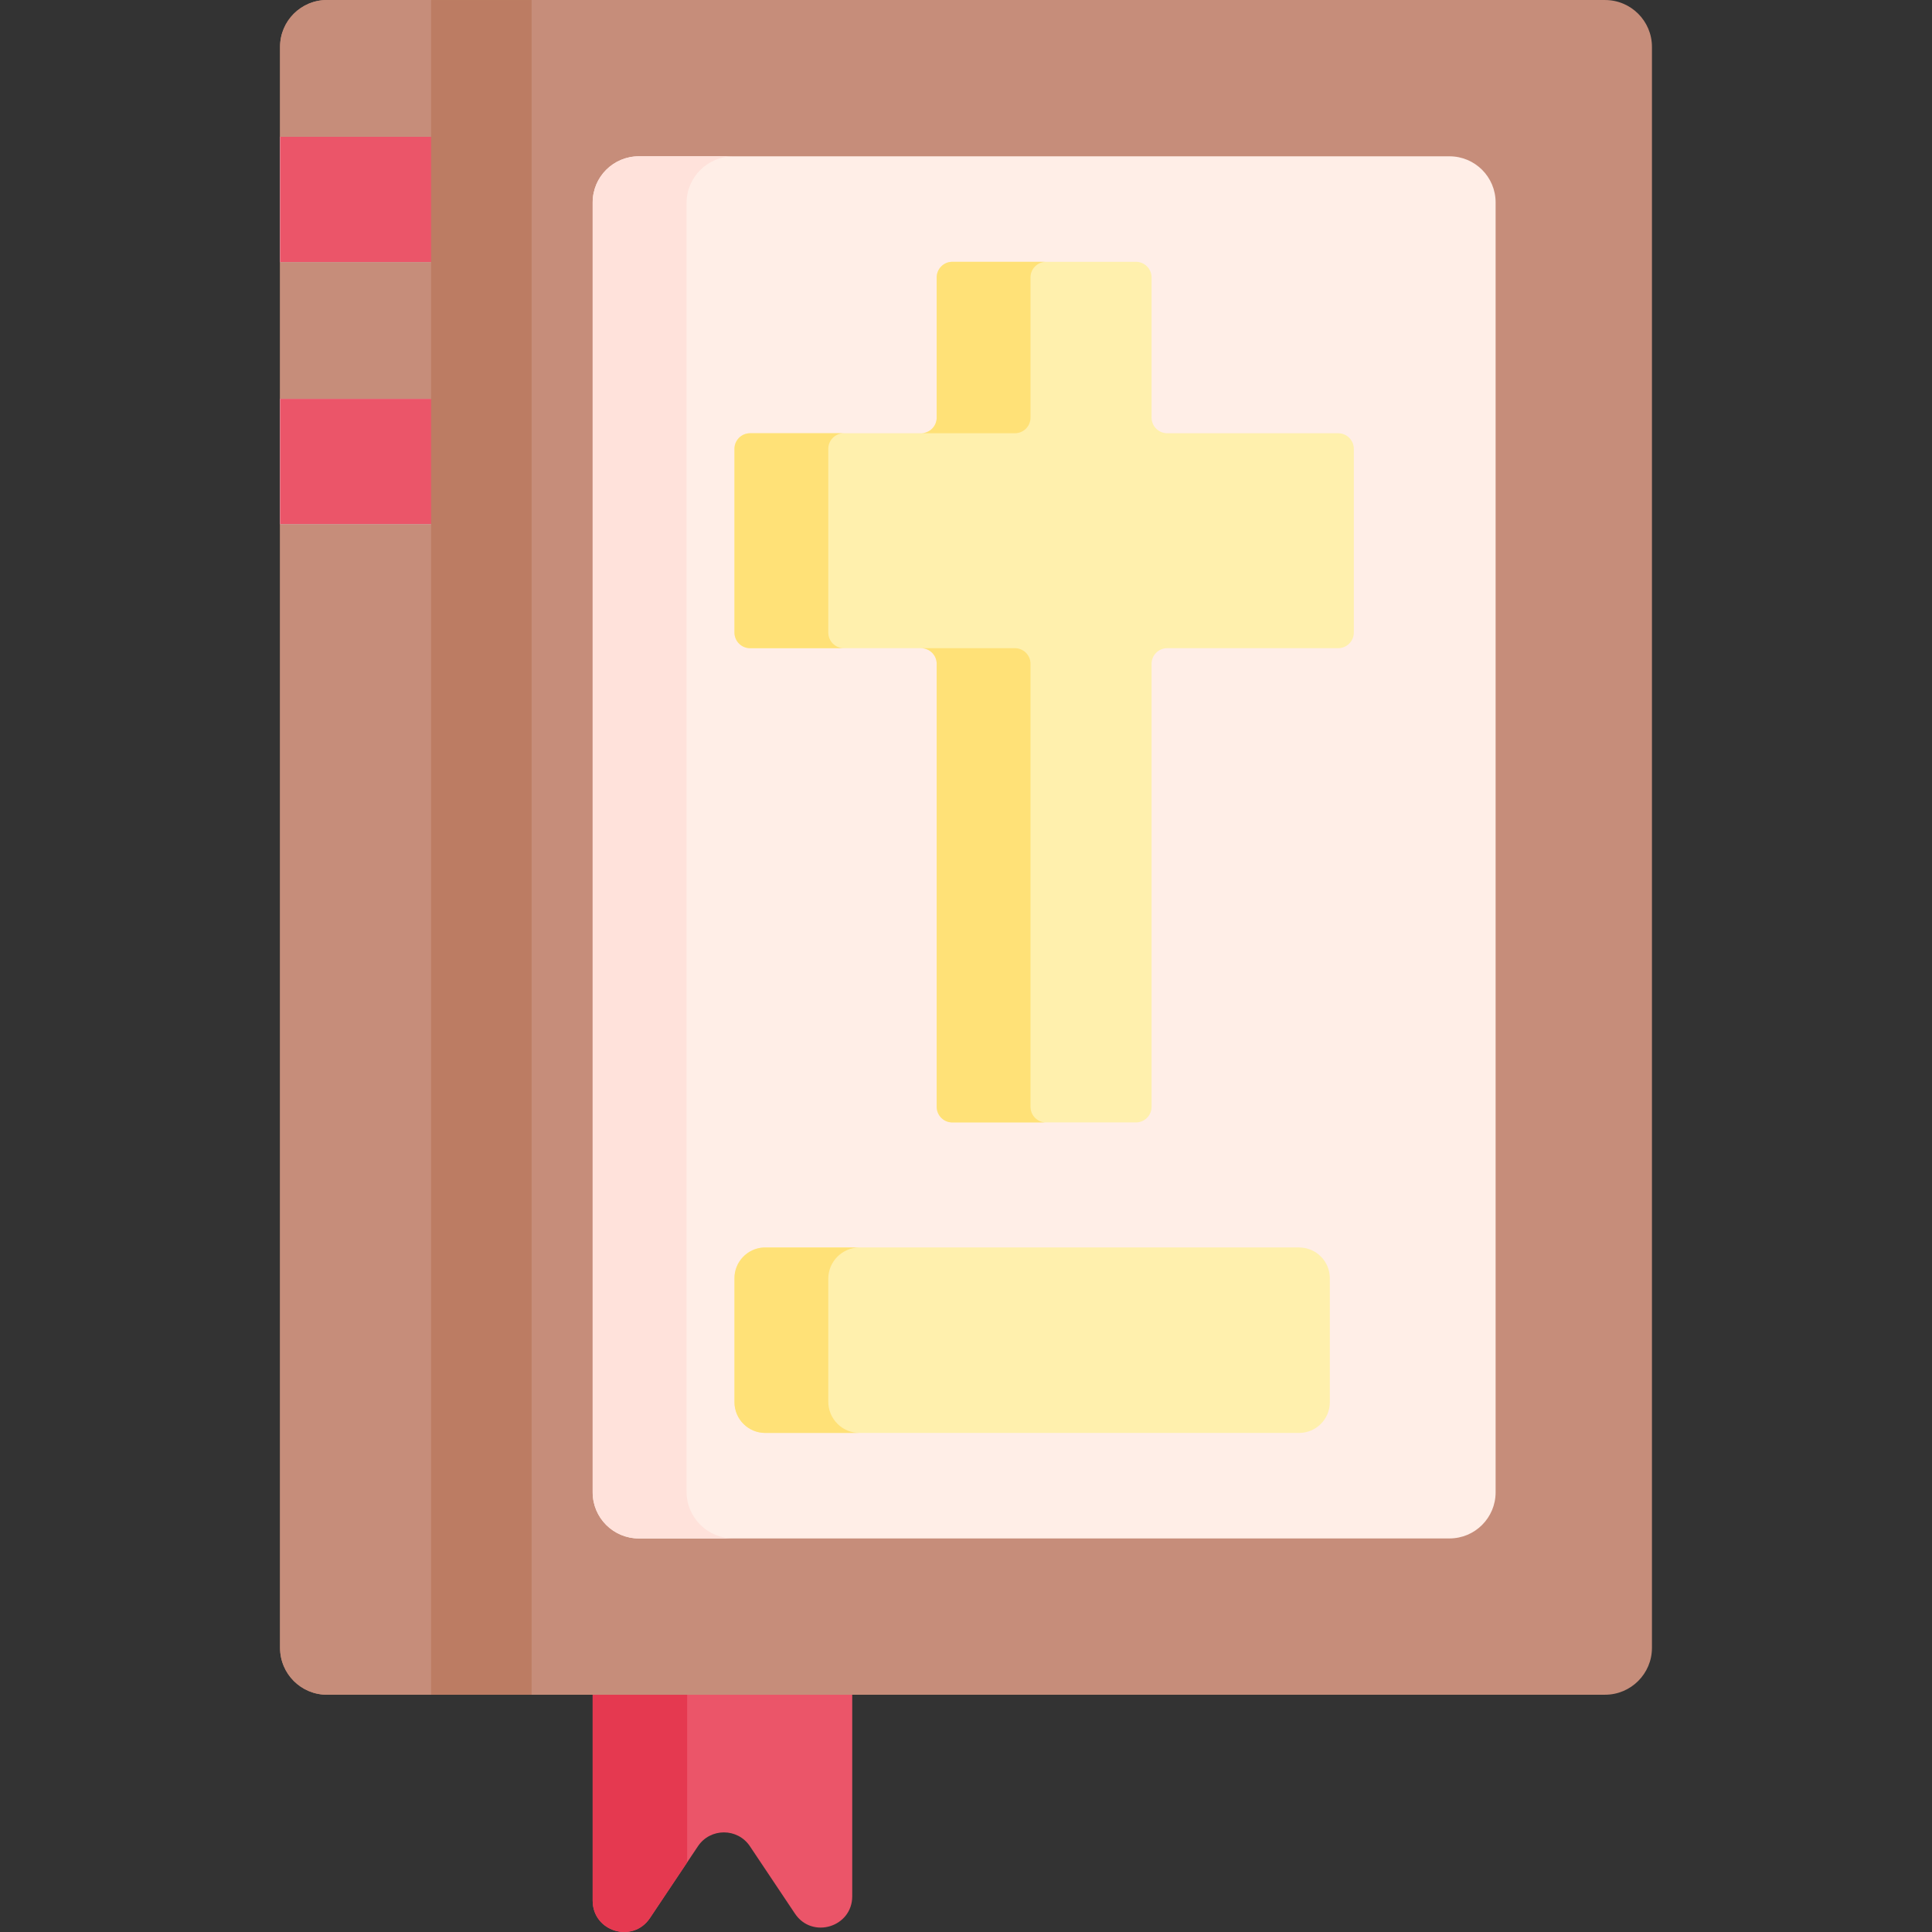 <svg id="Capa_1" enable-background="new 0 0 502.497 502.497" height="512" viewBox="0 0 502.497 502.497" width="512" xmlns="http://www.w3.org/2000/svg"><rect x="0" y="0" width="502.497" height="502.497" fill="#333333" stroke="none"/><g><path d="m154.148 372.365v121.98c0 8.04 10.42 11.21 14.89 4.53l9.68-14.48 2.81-4.2c3.22-4.81 10.3-4.81 13.52 0l11.72 17.53c4.47 6.68 14.89 3.51 14.89-4.52v-120.84z" fill="#eb5569"/><path d="m154.148 372.365v121.98c0 8.04 10.42 11.21 14.89 4.53l9.68-14.48v-112.03z" fill="#e53950"/><path d="m429.658 12.195v416.4c0 6.73-5.47 12.19-12.2 12.19h-332.42c-6.74 0-12.2-5.46-12.2-12.19v-416.4c0-6.74 5.46-12.19 12.2-12.19h332.42c6.73 0 12.2 5.45 12.2 12.19z" fill="#c68d7a"/><path d="m388.998 52.655v335.48c0 6.63-5.37 12-12 12h-210.85c-6.63 0-12-5.37-12-12v-335.48c0-6.63 5.37-12 12-12h210.85c6.63 0 12 5.37 12 12z" fill="#ffeee7"/><path d="m190.758 400.135h-24.61c-6.63 0-12-5.37-12-12v-335.48c0-6.63 5.37-12 12-12h24.61c-6.74 0-12.2 5.46-12.2 12.2v335.08c0 6.74 5.46 12.2 12.2 12.2z" fill="#ffe2db"/><path d="m352.118 116.745v47.77c0 2.25-1.82 4.07-4.06 4.07h-44.47c-2.24 0-4.07 1.82-4.07 4.06v115.22c0 2.25-1.82 4.07-4.06 4.07h-47.77c-2.24 0-4.06-1.82-4.06-4.07v-115.22c0-2.24-1.83-4.06-4.07-4.06h-44.47c-2.24 0-4.06-1.82-4.06-4.07v-47.77c0-2.24 1.82-4.06 4.06-4.06h44.47c2.24 0 4.07-1.82 4.07-4.07v-36.45c0-2.25 1.82-4.07 4.06-4.07h47.77c2.24 0 4.06 1.82 4.06 4.07v36.45c0 2.25 1.83 4.07 4.07 4.07h44.47c2.24 0 4.06 1.82 4.06 4.06z" fill="#fff0ad"/><path d="m113.496 0v440.786h-28.458c-6.738 0-12.196-5.458-12.196-12.196v-416.394c-.001-6.738 5.457-12.196 12.196-12.196z" fill="#c68d7a"/><path d="m72.841 103.73h40.654v32.585h-40.654z" fill="#c8effe"/><path d="m72.841 35.573h40.654v32.585h-40.654z" fill="#c8effe"/><path d="m72.838 103.735h40.66.9v32.58h-.9-40.66z" fill="#eb5569"/><path d="m72.838 35.575h40.66.9v32.58h-.9-40.66z" fill="#eb5569"/><path d="m345.878 332.455v32.24c0 4.41-3.58 8-8 8h-138.85c-4.42 0-8-3.59-8-8v-32.24c0-4.27 3.36-7.77 7.59-7.99.13-.01.27-.01.41-.01h138.85c4.42 0 8 3.59 8 8z" fill="#fff0ad"/><g fill="#ffe177"><path d="m219.498 168.585h-24.41c-2.24 0-4.06-1.82-4.06-4.07v-47.77c0-2.24 1.82-4.06 4.06-4.06h24.41c-2.25 0-4.07 1.82-4.07 4.06v47.77c0 2.25 1.82 4.07 4.07 4.07z"/><path d="m271.888 291.935h-24.2c-2.24 0-4.06-1.82-4.06-4.07v-115.22c0-2.24-1.83-4.06-4.07-4.06h24.41c2.24 0 4.06 1.82 4.06 4.06v115.23c.001 2.17 1.71 3.96 3.86 4.06z"/><path d="m272.099 68.095c-2.25 0-4.07 1.82-4.07 4.07v36.45c0 2.25-1.82 4.07-4.06 4.07h-24.41c2.24 0 4.07-1.82 4.07-4.07v-36.45c0-2.25 1.82-4.07 4.06-4.07z"/><path d="m223.568 372.695h-24.54c-4.42 0-8-3.59-8-8v-32.24c0-4.27 3.36-7.77 7.59-7.99h24.95c-4.5 0-8.14 3.64-8.14 8.13v31.96c0 4.5 3.64 8.14 8.14 8.14z"/></g><path d="m112.128.005h26.14v440.78h-26.14z" fill="#bc7c63"/></g></svg>